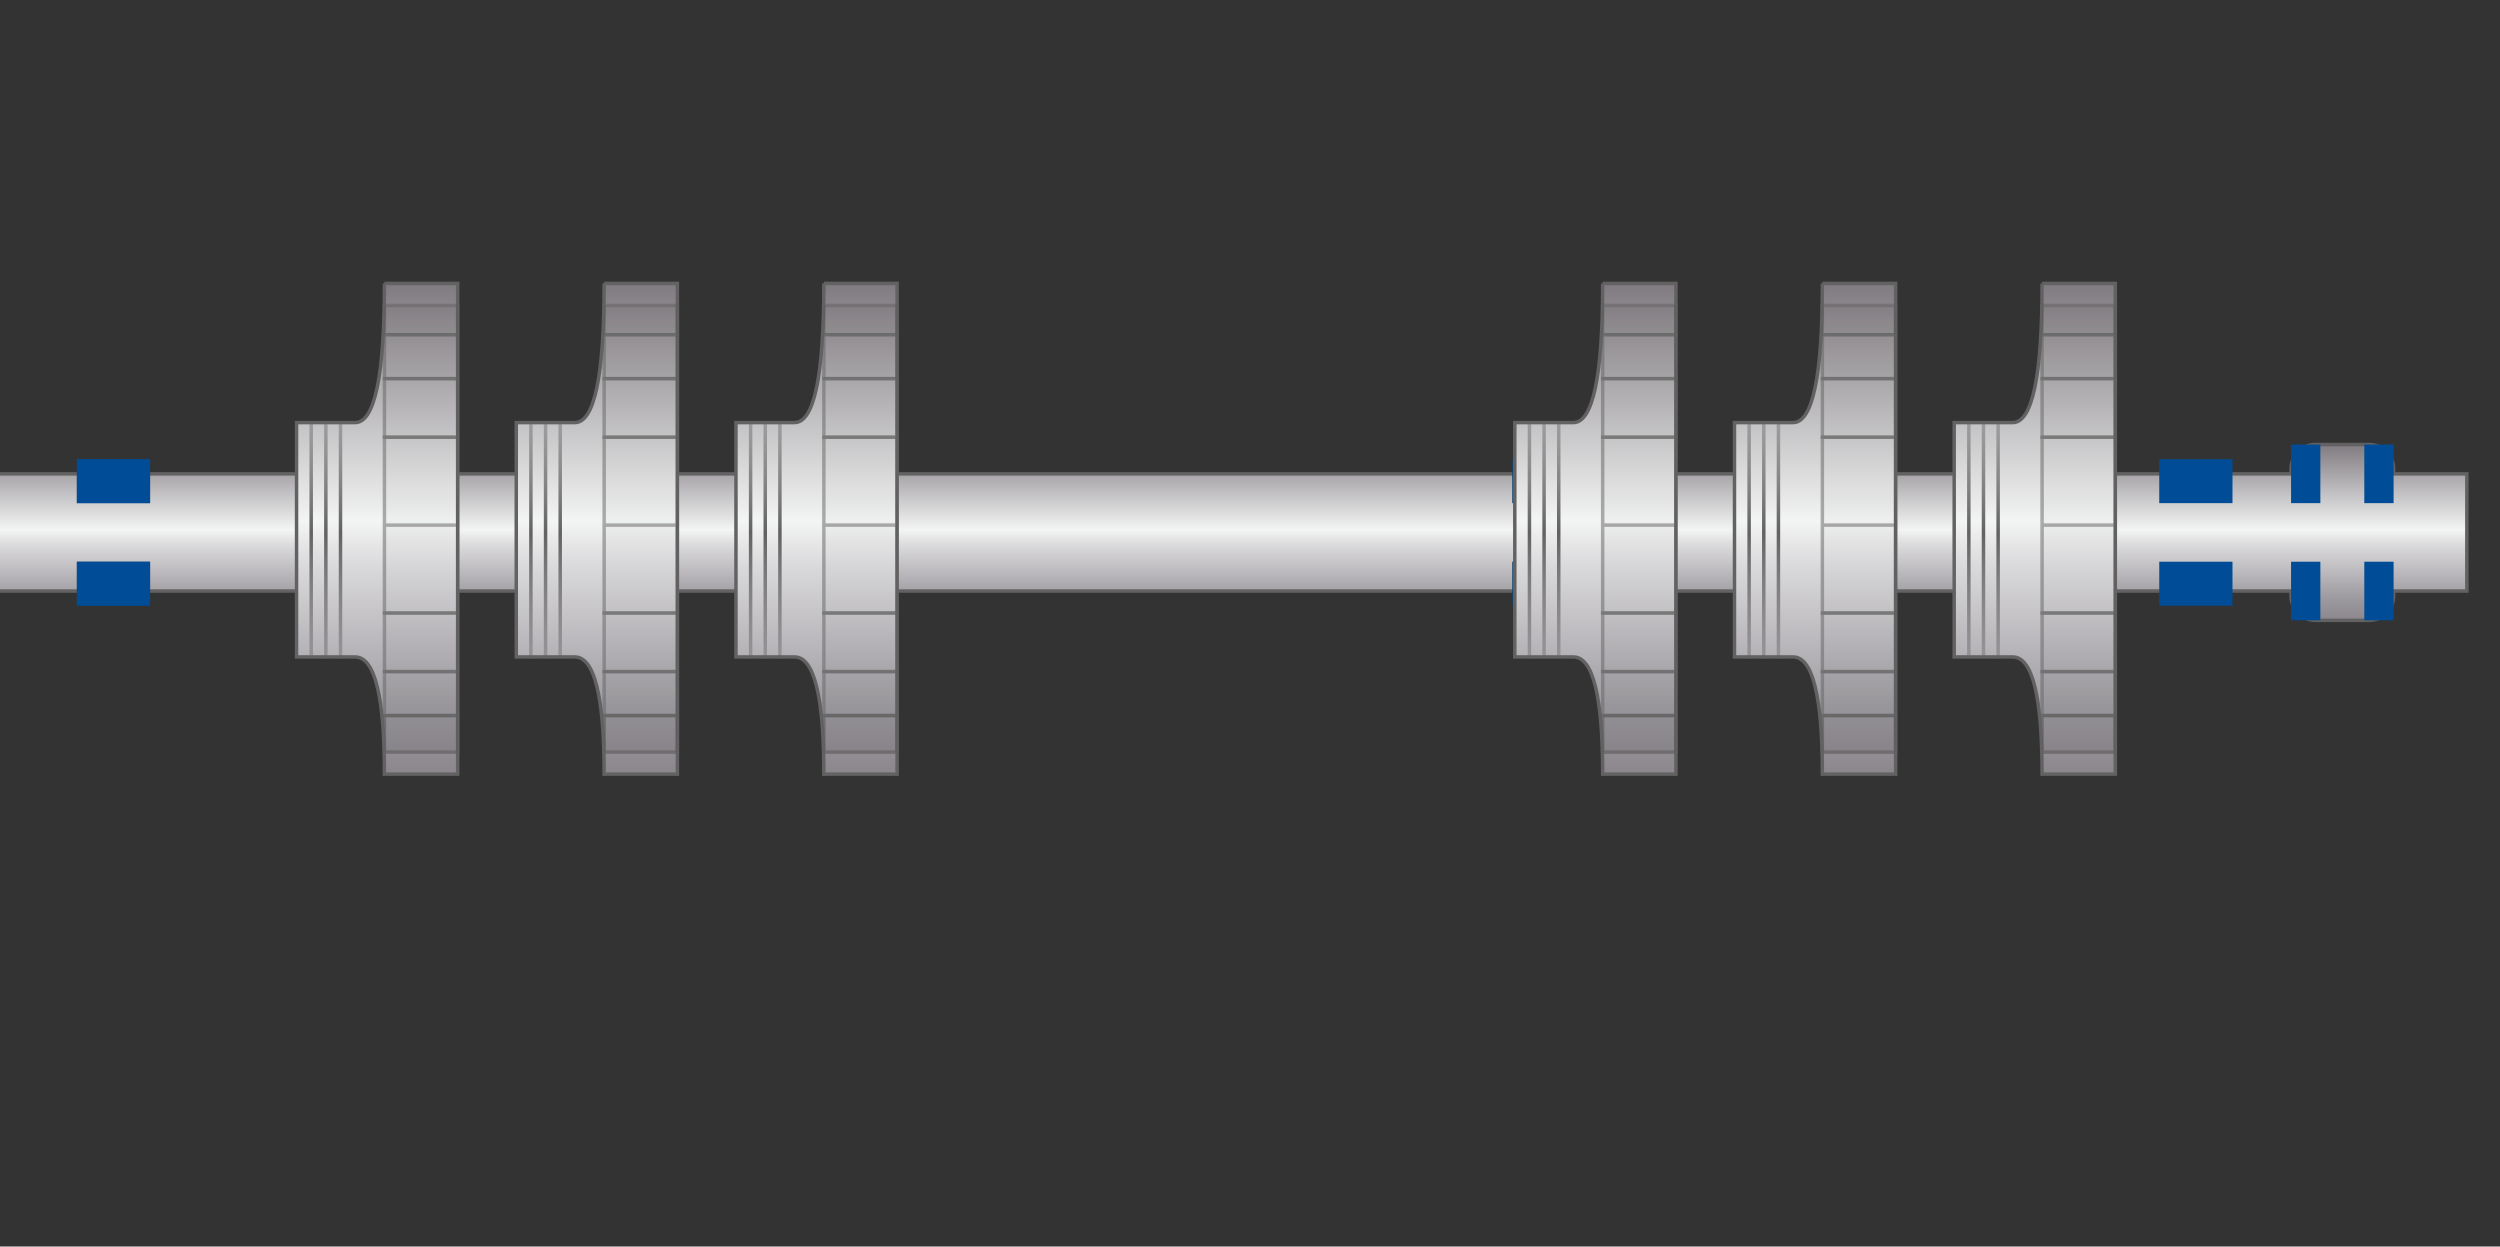 <svg width="359" height="179" xmlns="http://www.w3.org/2000/svg"><rect width="100%" height="100%" fill="#333333" stroke="none"/><defs><linearGradient x1="50.034%" y1="99.984%" x2="50.034%" y2="-.004%" id="a"><stop stop-color="#8B878D" offset="0%"/><stop stop-color="#9F9CA1" offset="13.66%"/><stop stop-color="#D9D8DA" offset="42.07%"/><stop stop-color="#F3F4F4" offset="51.52%"/><stop stop-color="#807B80" offset="100%"/></linearGradient><linearGradient x1="50.034%" y1="99.984%" x2="50.034%" y2="-.004%" id="b"><stop stop-color="#8B878D" offset="0%"/><stop stop-color="#9F9CA1" offset="13.66%"/><stop stop-color="#D9D8DA" offset="42.07%"/><stop stop-color="#F3F4F4" offset="51.52%"/><stop stop-color="#807B80" offset="100%"/></linearGradient><linearGradient x1="50%" y1="0%" x2="50%" y2="100%" id="c"><stop stop-color="#636262" stop-opacity=".4" offset="0%"/><stop stop-color="#636262" offset="46.746%"/><stop stop-color="#636262" stop-opacity=".4" offset="100%"/></linearGradient><linearGradient x1="50%" y1="0%" x2="50%" y2="100%" id="d"><stop stop-color="#636262" stop-opacity=".401" offset="0%"/><stop stop-color="#636262" offset="46.746%"/><stop stop-color="#636262" stop-opacity=".4" offset="100%"/></linearGradient></defs><g fill="none" fill-rule="evenodd"><path d="M562.656 63.658V46.832h439.951v-.707a3.5 3.5 0 013.5-3.5h7.723a3.5 3.5 0 013.5 3.5v.706h10.517v16.827h-10.517v.706a3.5 3.5 0 01-3.5 3.5h-7.723a3.5 3.5 0 01-3.5-3.5v-.707H562.656z" stroke="#636262" stroke-width=".5" fill="url(#a)" fill-rule="nonzero" transform="translate(-673.61 21.213)"/><path d="M343.72 63.838v8.413h-4.206v-8.413h4.207zm-10.516 0v8.413h-4.206v-8.413h4.206zM343.72 89.077v-8.413h-4.206v8.413h4.207zm-10.516 0v-8.413h-4.206v8.413h4.206z" fill="#004C97"/><path fill="#0F436B" d="M217.159 65.941h10.516v6.31h-10.516z"/><g stroke-width=".5"><path d="M12.62 0h10.516v70.46H12.62c0-11.218-1.402-16.826-4.207-16.826H0V19.98h8.413c2.805 0 4.207-6.66 4.207-19.981z" stroke="#636262" fill="url(#b)" fill-rule="nonzero" transform="translate(42.586 40.702)"/><path stroke="#636262" fill-opacity=".04" fill="#000" opacity=".5" d="M55.206 62.786h10.516v12.62H55.206zM55.206 75.406h10.516v12.62H55.206z"/><path stroke="#636262" fill-opacity=".06" fill="#000" opacity=".5" d="M55.206 54.373h10.516v8.413H55.206zM55.206 88.026h10.516v8.413H55.206z"/><path stroke="#636262" fill-opacity=".08" fill="#000" opacity=".5" d="M55.206 48.063h10.516v6.31H55.206zM55.206 96.439h10.516v6.31H55.206z"/><path stroke="#636262" fill-opacity=".104" fill="#000" opacity=".5" d="M55.206 43.857h10.516v4.207H55.206z"/><path stroke="#636262" fill-opacity=".1" fill="#000" opacity=".7" d="M55.206 102.749h10.516v5.258H55.206z"/><path stroke="url(#c)" stroke-linecap="square" d="M2.103 53.634V19.981M4.207 53.634V19.981M6.31 53.634V19.981" transform="translate(42.586 40.702)"/><path stroke="url(#d)" stroke-linecap="square" d="M8.413 53.634V19.981" transform="translate(42.586 40.702)"/></g><path fill="#0F436B" d="M217.159 80.664h10.516v6.31h-10.516z"/><path fill="#004C97" d="M310.069 65.941h10.516v6.31h-10.516zM310.069 80.664h10.516v6.31h-10.516z"/><path fill="#0F436B" d="M11.037 65.941h10.516v6.31H11.037zM11.037 80.664h10.516v6.31H11.037z"/><path fill="#004C97" d="M11.037 65.941h10.516v6.31H11.037zM11.037 80.664h10.516v6.31H11.037z"/><g stroke-width=".5"><path d="M12.62 0h10.516v70.46H12.62c0-11.218-1.402-16.826-4.207-16.826H0V19.98h8.413c2.805 0 4.207-6.66 4.207-19.981z" stroke="#636262" fill="url(#b)" fill-rule="nonzero" transform="translate(105.684 40.702)"/><path stroke="#636262" fill-opacity=".04" fill="#000" opacity=".5" d="M118.304 62.786h10.516v12.62h-10.516zM118.304 75.406h10.516v12.62h-10.516z"/><path stroke="#636262" fill-opacity=".06" fill="#000" opacity=".5" d="M118.304 54.373h10.516v8.413h-10.516zM118.304 88.026h10.516v8.413h-10.516z"/><path stroke="#636262" fill-opacity=".08" fill="#000" opacity=".5" d="M118.304 48.063h10.516v6.31h-10.516zM118.304 96.439h10.516v6.31h-10.516z"/><path stroke="#636262" fill-opacity=".104" fill="#000" opacity=".5" d="M118.304 43.857h10.516v4.207h-10.516z"/><path stroke="#636262" fill-opacity=".1" fill="#000" opacity=".7" d="M118.304 102.749h10.516v5.258h-10.516z"/><path stroke="url(#c)" stroke-linecap="square" d="M2.103 53.634V19.981M4.207 53.634V19.981M6.31 53.634V19.981" transform="translate(105.684 40.702)"/><path stroke="url(#d)" stroke-linecap="square" d="M8.413 53.634V19.981" transform="translate(105.684 40.702)"/></g><g stroke-width=".5"><path d="M12.62 0h10.516v70.46H12.62c0-11.218-1.402-16.826-4.207-16.826H0V19.98h8.413c2.805 0 4.207-6.66 4.207-19.981z" stroke="#636262" fill="url(#b)" fill-rule="nonzero" transform="translate(280.622 40.702)"/><path stroke="#636262" fill-opacity=".04" fill="#000" opacity=".5" d="M293.242 62.786h10.516v12.62h-10.516zM293.242 75.406h10.516v12.62h-10.516z"/><path stroke="#636262" fill-opacity=".06" fill="#000" opacity=".5" d="M293.242 54.373h10.516v8.413h-10.516zM293.242 88.026h10.516v8.413h-10.516z"/><path stroke="#636262" fill-opacity=".08" fill="#000" opacity=".5" d="M293.242 48.063h10.516v6.31h-10.516zM293.242 96.439h10.516v6.31h-10.516z"/><path stroke="#636262" fill-opacity=".104" fill="#000" opacity=".5" d="M293.242 43.857h10.516v4.207h-10.516z"/><path stroke="#636262" fill-opacity=".1" fill="#000" opacity=".7" d="M293.242 102.749h10.516v5.258h-10.516z"/><path stroke="url(#c)" stroke-linecap="square" d="M2.103 53.634V19.981M4.207 53.634V19.981M6.31 53.634V19.981" transform="translate(280.622 40.702)"/><path stroke="url(#d)" stroke-linecap="square" d="M8.413 53.634V19.981" transform="translate(280.622 40.702)"/></g><g stroke-width=".5"><path d="M12.62 0h10.516v70.46H12.62c0-11.218-1.402-16.826-4.207-16.826H0V19.98h8.413c2.805 0 4.207-6.66 4.207-19.981z" stroke="#636262" fill="url(#b)" fill-rule="nonzero" transform="translate(74.135 40.702)"/><path stroke="#636262" fill-opacity=".04" fill="#000" opacity=".5" d="M86.755 62.786h10.516v12.62H86.755zM86.755 75.406h10.516v12.62H86.755z"/><path stroke="#636262" fill-opacity=".06" fill="#000" opacity=".5" d="M86.755 54.373h10.516v8.413H86.755zM86.755 88.026h10.516v8.413H86.755z"/><path stroke="#636262" fill-opacity=".08" fill="#000" opacity=".5" d="M86.755 48.063h10.516v6.31H86.755zM86.755 96.439h10.516v6.31H86.755z"/><path stroke="#636262" fill-opacity=".104" fill="#000" opacity=".5" d="M86.755 43.857h10.516v4.207H86.755z"/><path stroke="#636262" fill-opacity=".1" fill="#000" opacity=".7" d="M86.755 102.749h10.516v5.258H86.755z"/><path stroke="url(#c)" stroke-linecap="square" d="M2.103 53.634V19.981M4.207 53.634V19.981M6.31 53.634V19.981" transform="translate(74.135 40.702)"/><path stroke="url(#d)" stroke-linecap="square" d="M8.413 53.634V19.981" transform="translate(74.135 40.702)"/></g><g stroke-width=".5"><path d="M12.62 0h10.516v70.46H12.62c0-11.218-1.402-16.826-4.207-16.826H0V19.98h8.413c2.805 0 4.207-6.66 4.207-19.981z" stroke="#636262" fill="url(#b)" fill-rule="nonzero" transform="translate(249.073 40.702)"/><path stroke="#636262" fill-opacity=".04" fill="#000" opacity=".5" d="M261.693 62.786h10.516v12.62h-10.516zM261.693 75.406h10.516v12.62h-10.516z"/><path stroke="#636262" fill-opacity=".06" fill="#000" opacity=".5" d="M261.693 54.373h10.516v8.413h-10.516zM261.693 88.026h10.516v8.413h-10.516z"/><path stroke="#636262" fill-opacity=".08" fill="#000" opacity=".5" d="M261.693 48.063h10.516v6.31h-10.516zM261.693 96.439h10.516v6.31h-10.516z"/><path stroke="#636262" fill-opacity=".104" fill="#000" opacity=".5" d="M261.693 43.857h10.516v4.207h-10.516z"/><path stroke="#636262" fill-opacity=".1" fill="#000" opacity=".7" d="M261.693 102.749h10.516v5.258h-10.516z"/><path stroke="url(#c)" stroke-linecap="square" d="M2.103 53.634V19.981M4.207 53.634V19.981M6.31 53.634V19.981" transform="translate(249.073 40.702)"/><path stroke="url(#d)" stroke-linecap="square" d="M8.413 53.634V19.981" transform="translate(249.073 40.702)"/></g><g stroke-width=".5"><path d="M12.62 0h10.516v70.46H12.62c0-11.218-1.402-16.826-4.207-16.826H0V19.98h8.413c2.805 0 4.207-6.66 4.207-19.981z" stroke="#636262" fill="url(#b)" fill-rule="nonzero" transform="translate(217.524 40.702)"/><path stroke="#636262" fill-opacity=".04" fill="#000" opacity=".5" d="M230.144 62.786h10.516v12.62h-10.516zM230.144 75.406h10.516v12.62h-10.516z"/><path stroke="#636262" fill-opacity=".06" fill="#000" opacity=".5" d="M230.144 54.373h10.516v8.413h-10.516zM230.144 88.026h10.516v8.413h-10.516z"/><path stroke="#636262" fill-opacity=".08" fill="#000" opacity=".5" d="M230.144 48.063h10.516v6.31h-10.516zM230.144 96.439h10.516v6.31h-10.516z"/><path stroke="#636262" fill-opacity=".104" fill="#000" opacity=".5" d="M230.144 43.857h10.516v4.207h-10.516z"/><path stroke="#636262" fill-opacity=".1" fill="#000" opacity=".7" d="M230.144 102.749h10.516v5.258h-10.516z"/><path stroke="url(#c)" stroke-linecap="square" d="M2.103 53.634V19.981M4.207 53.634V19.981M6.31 53.634V19.981" transform="translate(217.524 40.702)"/><path stroke="url(#d)" stroke-linecap="square" d="M8.413 53.634V19.981" transform="translate(217.524 40.702)"/></g></g></svg>
